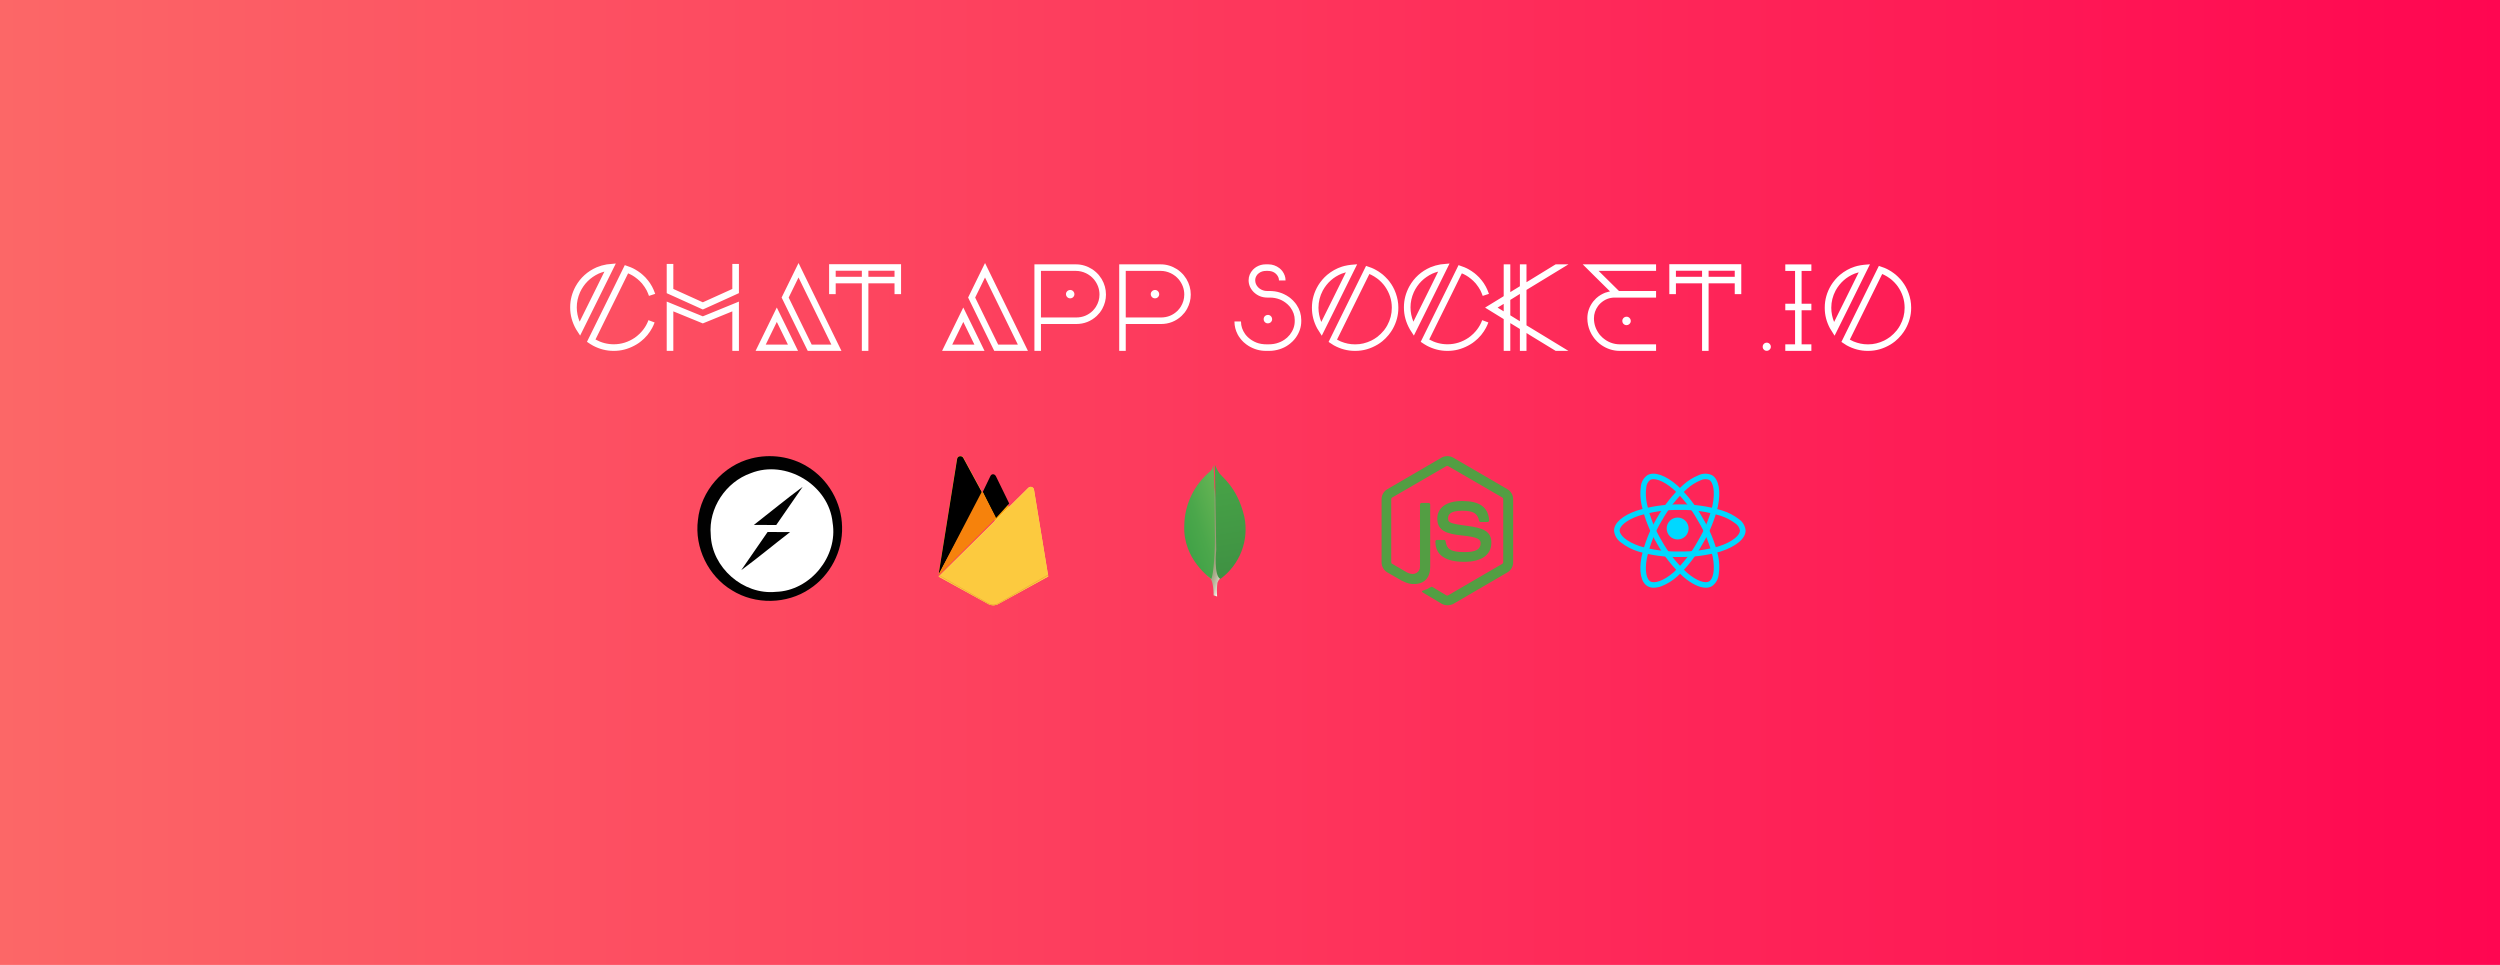 <svg width="570" height="220" viewBox="0 0 570 220" fill="none" xmlns="http://www.w3.org/2000/svg">
<rect width="570" height="220" fill="url(#paint0_linear_1_2)"/>
<path d="M171.321 104.521C175.591 103.425 180.31 104.064 184.075 106.39C188.818 109.229 191.914 114.599 191.993 120.127C192.166 125.71 189.259 131.246 184.587 134.283C179.388 137.784 172.196 137.918 166.886 134.59C161.474 131.357 158.315 124.835 159.126 118.574C159.78 111.957 164.885 106.122 171.321 104.521V104.521Z" fill="#010101"/>
<path d="M171.187 107.882C179.19 104.681 189.006 110.591 189.834 119.163C191.124 126.876 184.715 134.714 176.892 134.941C169.452 135.682 162.262 129.382 162.052 121.919C161.497 115.876 165.482 109.881 171.187 107.882V107.882Z" fill="white"/>
<path d="M171.882 119.683C175.588 116.794 179.213 113.805 183 111C181.014 113.912 178.971 116.786 176.985 119.699C175.281 119.706 173.578 119.706 171.882 119.683V119.683ZM175.015 121.294C176.727 121.294 178.43 121.294 180.134 121.317C176.404 124.191 172.795 127.203 169 130C170.986 127.088 173.029 124.206 175.015 121.294Z" fill="#010101"/>
<g clip-path="url(#clip0_1_2)">
<path d="M214 131L214.207 130.716L223.979 112.54L224 112.348L219.692 104.416C219.331 103.751 218.315 103.919 218.196 104.663L214 131Z" fill="#FFC24A"/>
<path d="M214 131L214.159 130.697L224 112.482L219.627 104.416C219.263 103.75 218.341 103.92 218.221 104.665L214 131Z" fill="#FFA712"/>
<g filter="url(#filter0_i_1_2)">
<path d="M214 131L214.159 130.697L224 112.482L219.627 104.416C219.263 103.75 218.341 103.92 218.221 104.665L214 131Z" fill="black"/>
</g>
<path d="M226.983 119L230 115.664L226.982 109.442C226.696 108.853 225.896 108.852 225.612 109.442L224 112.763V113.045L226.983 119H226.983Z" fill="#F4BD62"/>
<path d="M226.983 119L230 115.668L226.983 109.473C226.697 108.885 226.001 108.823 225.717 109.413L224.05 112.877L224 113.054L226.983 119V119Z" fill="#FFA50E"/>
<g filter="url(#filter1_i_1_2)">
<path d="M226.983 119L230 115.668L226.983 109.473C226.697 108.885 226.001 108.823 225.717 109.413L224.05 112.877L224 113.054L226.983 119V119Z" fill="black"/>
</g>
<path d="M214 131L214.093 130.906L214.431 130.768L226.843 118.353L227 117.924L223.904 112L214 131Z" fill="#F6820C"/>
<path d="M227.618 137.704L239 131.431L235.75 111.646C235.648 111.027 234.88 110.783 234.431 111.226L214 131.459L225.317 137.704C225.668 137.898 226.064 138 226.467 138C226.87 138 227.266 137.898 227.618 137.704" fill="#FDE068"/>
<path d="M239 131.433L235.745 111.654C235.643 111.036 234.998 110.78 234.549 111.223L214 131.476L225.295 137.704C225.648 137.898 226.044 138 226.448 138C226.851 138 227.248 137.898 227.601 137.705L239 131.433L239 131.433Z" fill="#FCCA3F"/>
<path d="M227.618 137.501C227.266 137.702 226.87 137.808 226.467 137.808C226.064 137.808 225.668 137.702 225.316 137.5L214.091 131.107L214 131.206L225.316 137.692C225.668 137.894 226.064 138 226.467 138C226.87 138 227.266 137.894 227.618 137.693L239 131.176L238.972 131L227.618 137.501L227.618 137.501Z" fill="#EEAB37"/>
</g>
<path d="M277.503 136L276.699 135.736C276.699 135.736 276.806 131.699 275.332 131.416C274.368 130.303 275.475 83.895 279 131.258C278.331 131.594 277.819 132.174 277.572 132.875C277.439 133.912 277.416 134.959 277.503 136V136Z" fill="url(#paint1_linear_1_2)"/>
<path d="M278.255 132C280.434 130.387 282.104 128.198 283.069 125.689C284.033 123.179 284.254 120.452 283.705 117.824C282.103 110.873 278.308 108.588 277.899 107.715C277.547 107.172 277.246 106.598 277 106L277.302 125.368C277.302 125.368 276.676 131.287 278.255 132Z" fill="url(#paint2_linear_1_2)"/>
<path d="M276.197 132C276.197 132 269.636 127.588 270.016 119.784C270.051 117.431 270.598 115.113 271.618 112.986C272.638 110.86 274.109 108.974 275.931 107.457C276.144 107.279 276.313 107.055 276.426 106.802C276.538 106.55 276.592 106.276 276.581 106C276.99 106.868 276.923 118.956 276.966 120.37C277.132 125.87 276.656 130.962 276.197 132V132Z" fill="url(#paint3_linear_1_2)"/>
<g clip-path="url(#clip1_1_2)">
<path d="M330 138C329.534 138 329.099 137.875 328.696 137.656L324.565 135.189C323.944 134.845 324.255 134.72 324.441 134.658C325.279 134.377 325.435 134.314 326.304 133.814C326.398 133.752 326.522 133.783 326.615 133.845L329.783 135.751C329.907 135.813 330.062 135.813 330.155 135.751L342.547 128.536C342.671 128.473 342.733 128.348 342.733 128.192V113.792C342.733 113.636 342.671 113.511 342.547 113.449L330.155 106.264C330.031 106.202 329.876 106.202 329.783 106.264L317.391 113.449C317.267 113.511 317.205 113.667 317.205 113.792V128.192C317.205 128.317 317.267 128.473 317.391 128.536L320.776 130.503C322.609 131.44 323.758 130.347 323.758 129.254V115.042C323.758 114.854 323.913 114.667 324.13 114.667H325.714C325.901 114.667 326.087 114.823 326.087 115.042V129.254C326.087 131.721 324.752 133.158 322.422 133.158C321.708 133.158 321.149 133.158 319.565 132.377L316.304 130.503C315.497 130.035 315 129.16 315 128.223V113.824C315 112.887 315.497 112.012 316.304 111.543L328.696 104.328C329.472 103.891 330.528 103.891 331.304 104.328L343.696 111.543C344.503 112.012 345 112.886 345 113.824V128.223C345 129.16 344.503 130.035 343.696 130.503L331.304 137.719C330.901 137.906 330.435 138 330 138V138ZM333.82 128.098C328.385 128.098 327.267 125.599 327.267 123.475C327.267 123.288 327.422 123.101 327.64 123.101H329.255C329.441 123.101 329.596 123.225 329.596 123.413C329.845 125.068 330.559 125.88 333.851 125.88C336.46 125.88 337.578 125.287 337.578 123.881C337.578 123.069 337.267 122.476 333.199 122.07C329.814 121.726 327.702 120.976 327.702 118.259C327.702 115.729 329.814 114.23 333.354 114.23C337.329 114.23 339.286 115.604 339.534 118.603C339.534 118.696 339.503 118.79 339.441 118.884C339.379 118.946 339.286 119.009 339.193 119.009H337.578C337.422 119.009 337.267 118.884 337.236 118.727C336.863 117.01 335.901 116.447 333.354 116.447C330.497 116.447 330.155 117.447 330.155 118.196C330.155 119.102 330.559 119.383 334.41 119.883C338.23 120.383 340.031 121.101 340.031 123.788C340 126.536 337.764 128.098 333.82 128.098V128.098Z" fill="#539E43"/>
</g>
<path d="M382.5 123C383.881 123 385 121.881 385 120.5C385 119.119 383.881 118 382.5 118C381.119 118 380 119.119 380 120.5C380 121.881 381.119 123 382.5 123Z" fill="#00D8FF"/>
<path d="M383 126.991C379.781 127.068 376.569 126.642 373.486 125.731C372.061 125.288 370.733 124.591 369.568 123.674C369.123 123.361 368.752 122.957 368.482 122.491C368.211 122.024 368.047 121.505 368 120.971C368 119.234 369.946 117.533 373.205 116.419C376.371 115.433 379.678 114.955 383 115.003C386.277 114.959 389.541 115.428 392.666 116.394C394.038 116.823 395.322 117.486 396.457 118.354C396.894 118.653 397.259 119.042 397.526 119.494C397.792 119.946 397.954 120.45 398 120.971C398 122.775 395.825 124.604 392.321 125.74C389.298 126.622 386.154 127.044 383 126.991V126.991ZM383 116.26C379.822 116.218 376.658 116.673 373.626 117.606C370.626 118.632 369.281 120.036 369.281 120.967C369.281 121.942 370.727 123.475 373.9 124.539C376.85 125.406 379.921 125.81 383 125.735C386.018 125.788 389.026 125.388 391.92 124.548C395.214 123.478 396.714 121.943 396.714 120.971C396.66 120.637 396.536 120.318 396.35 120.033C396.164 119.749 395.919 119.505 395.632 119.318C394.616 118.549 393.47 117.96 392.245 117.581C389.255 116.661 386.134 116.215 383 116.26V116.26Z" fill="#00D8FF"/>
<path d="M377.056 133.999C376.566 134.01 376.083 133.892 375.654 133.657C374.152 132.794 373.632 130.307 374.263 127.003C374.958 123.84 376.162 120.811 377.829 118.031C379.392 115.242 381.394 112.721 383.757 110.562C384.799 109.616 386.001 108.862 387.307 108.335C387.779 108.114 388.294 108 388.816 108C389.338 108 389.853 108.114 390.325 108.335C391.887 109.23 392.404 111.974 391.675 115.496C390.958 118.487 389.786 121.351 388.197 123.988C386.689 126.743 384.75 129.243 382.454 131.393C381.374 132.375 380.122 133.15 378.759 133.679C378.213 133.88 377.637 133.989 377.056 133.999V133.999ZM378.915 118.651C377.325 121.313 376.171 124.21 375.496 127.233C374.916 130.276 375.473 132.106 376.283 132.572C377.122 133.055 379.158 132.597 381.632 130.446C383.824 128.386 385.674 125.993 387.114 123.357C388.635 120.836 389.761 118.098 390.45 115.238C391.136 111.923 390.543 109.893 389.702 109.411C389.387 109.291 389.05 109.237 388.713 109.253C388.376 109.269 388.045 109.354 387.743 109.504C386.581 109.981 385.512 110.659 384.586 111.507C382.328 113.575 380.416 115.989 378.922 118.657L378.915 118.651Z" fill="#00D8FF"/>
<path d="M388.923 133.999C387.505 133.999 385.703 133.142 383.827 131.532C381.426 129.351 379.394 126.798 377.81 123.969C376.167 121.226 374.975 118.237 374.278 115.117C373.975 113.745 373.919 112.329 374.112 110.937C374.157 110.421 374.314 109.92 374.574 109.471C374.833 109.022 375.188 108.636 375.614 108.338C377.17 107.439 379.812 108.363 382.508 110.752C384.749 112.865 386.652 115.309 388.151 117.998C389.793 120.678 390.998 123.601 391.721 126.658C392.036 128.081 392.085 129.55 391.864 130.991C391.812 131.522 391.645 132.036 391.375 132.497C391.105 132.957 390.738 133.355 390.3 133.661C389.88 133.893 389.404 134.01 388.923 133.999V133.999ZM378.894 123.34C380.413 126.043 382.354 128.487 384.644 130.581C386.998 132.603 388.866 133.038 389.669 132.567C390.506 132.081 391.124 130.097 390.488 126.888C389.79 123.969 388.634 121.179 387.063 118.621C385.633 116.047 383.816 113.707 381.676 111.682C379.139 109.434 377.08 108.931 376.242 109.416C375.98 109.628 375.766 109.892 375.612 110.191C375.458 110.489 375.367 110.817 375.347 111.153C375.18 112.394 375.234 113.655 375.507 114.878C376.177 117.862 377.321 120.719 378.895 123.342L378.894 123.34Z" fill="#00D8FF"/>
<path d="M140.391 60.08C140.391 60.08 140.395 60.08 140.404 60.08C138.527 63.872 137.501 65.945 137.328 66.301C135.514 69.965 134.557 71.897 134.457 72.098L132.27 76.514C132.206 76.432 131.9 75.958 131.354 75.092C130.451 73.506 130 71.856 130 70.143V70.019C130 68.379 130.415 66.797 131.244 65.275C132.347 63.307 133.947 61.862 136.043 60.941C136.38 60.805 136.758 60.672 137.178 60.545C137.488 60.454 137.875 60.367 138.34 60.285C138.659 60.23 139.342 60.162 140.391 60.08ZM142.455 60.449C143.458 60.768 144.251 61.101 144.834 61.447C145.217 61.657 145.641 61.94 146.105 62.295C146.342 62.477 146.689 62.792 147.145 63.238C147.618 63.767 147.969 64.204 148.197 64.551C148.562 65.116 148.831 65.608 149.004 66.027C149.141 66.328 149.268 66.652 149.387 66.998C148.585 67.262 148.111 67.417 147.965 67.463C147.81 67.025 147.632 66.602 147.432 66.191C147.176 65.708 146.826 65.189 146.379 64.633C145.978 64.186 145.632 63.849 145.34 63.621C144.893 63.257 144.515 62.988 144.205 62.815C143.822 62.596 143.49 62.432 143.207 62.322C143.143 62.45 142.378 64.008 140.91 66.998C138.96 70.936 137.957 72.959 137.902 73.068L135.77 77.402C137.082 78.132 138.472 78.496 139.939 78.496C141.653 78.496 143.248 77.999 144.725 77.006C145.025 76.805 145.399 76.495 145.846 76.076C146.247 75.666 146.534 75.338 146.707 75.092C146.926 74.8 147.131 74.486 147.322 74.148C147.523 73.784 147.696 73.406 147.842 73.014C147.842 73.005 147.846 73 147.855 73C147.965 73.037 148.43 73.21 149.25 73.519C149.095 73.948 148.913 74.358 148.703 74.75C148.439 75.26 148.074 75.807 147.609 76.391C147.409 76.618 147.158 76.887 146.857 77.197C146.347 77.662 145.951 77.99 145.668 78.182C145.294 78.437 144.939 78.651 144.602 78.824C143.116 79.608 141.58 80 139.994 80H139.871C138.285 80 136.749 79.613 135.264 78.838C134.917 78.656 134.439 78.355 133.828 77.936C134.639 76.295 135.71 74.126 137.041 71.428C138.992 67.472 139.994 65.444 140.049 65.344C141.553 62.29 142.355 60.659 142.455 60.449ZM131.504 70.074C131.504 71.186 131.723 72.275 132.16 73.342C132.27 73.141 132.625 72.421 133.227 71.182C133.345 70.963 134.307 69.026 136.111 65.371C137.187 63.193 137.752 62.044 137.807 61.926C137.314 62.062 136.882 62.213 136.508 62.377C134.566 63.288 133.149 64.701 132.256 66.615C131.755 67.736 131.504 68.889 131.504 70.074ZM152.025 60.176H153.502C153.511 60.176 153.516 60.18 153.516 60.19V65.877C153.516 65.877 155.288 66.679 158.834 68.283L160.242 68.926C164.326 67.076 166.422 66.128 166.531 66.082L166.969 65.877V60.19C166.969 60.18 166.973 60.176 166.982 60.176H168.459C168.468 60.176 168.473 60.18 168.473 60.19V66.834C168.436 66.861 167.689 67.203 166.23 67.859L160.639 70.389C160.402 70.498 160.27 70.557 160.242 70.566C156.241 68.753 154.208 67.832 154.145 67.805L152.012 66.848V60.19C152.012 60.18 152.016 60.176 152.025 60.176ZM152.025 68.762C156.036 70.402 158.059 71.232 158.096 71.25C158.141 71.268 158.857 71.56 160.242 72.125C164.38 70.43 166.536 69.55 166.709 69.486C166.718 69.477 167.306 69.236 168.473 68.762V68.775V79.986C168.473 79.995 168.468 80 168.459 80H166.982C166.973 80 166.969 79.995 166.969 79.986V70.99C162.94 72.631 160.921 73.456 160.912 73.465C160.839 73.492 160.616 73.583 160.242 73.738C156.496 72.216 154.536 71.414 154.363 71.332C154.354 71.332 154.072 71.218 153.516 70.99V79.986C153.516 79.995 153.511 80 153.502 80H152.025C152.016 80 152.012 79.995 152.012 79.986V68.775C152.012 68.766 152.016 68.762 152.025 68.762ZM182.062 59.984H182.076C182.076 60.003 182.892 61.675 184.523 65.002C186.319 68.675 187.235 70.548 187.271 70.621C187.326 70.721 188.21 72.535 189.924 76.062L191.852 80H184.168C184.159 80 184.077 79.836 183.922 79.508C183.867 79.408 182.947 77.53 181.16 73.875C179.428 70.329 178.48 68.388 178.316 68.051C178.307 68.033 178.271 67.964 178.207 67.846C180.085 64.018 181.064 62.017 181.146 61.844C181.146 61.844 181.365 61.397 181.803 60.504C181.976 60.167 182.062 59.993 182.062 59.984ZM182.062 63.266C182.008 63.375 181.26 64.902 179.82 67.846C181.853 72.002 182.887 74.121 182.924 74.203L185.043 78.523C185.052 78.551 185.061 78.564 185.07 78.564H189.541V78.551C187.536 74.449 186.492 72.312 186.41 72.139C184.605 68.456 183.658 66.524 183.566 66.342L182.062 63.266ZM177.113 70.115L179.369 74.709C179.46 74.891 180.322 76.655 181.953 80H181.939H172.287H172.273C174.069 76.318 174.999 74.417 175.062 74.299L177.031 70.266C177.077 70.165 177.104 70.115 177.113 70.115ZM177.113 73.397L174.652 78.441C174.643 78.451 174.62 78.492 174.584 78.564H179.643C177.965 75.137 177.122 73.415 177.113 73.397ZM189.049 60.23H205.428C205.437 60.23 205.441 60.235 205.441 60.244V67.053C205.441 67.062 205.437 67.066 205.428 67.066H203.965C203.956 67.066 203.951 67.062 203.951 67.053V64.606H197.99V79.986C197.99 79.995 197.986 80 197.977 80H196.5C196.5 80 196.5 79.995 196.5 79.986V64.606H190.539V67.053C190.539 67.062 190.535 67.066 190.525 67.066H189.049C189.04 67.066 189.035 67.062 189.035 67.053V60.244C189.035 60.235 189.04 60.23 189.049 60.23ZM190.539 61.721V63.115H196.5V61.721H190.539ZM197.99 61.721V63.115H203.951V61.721H197.99ZM224.582 59.984H224.596C224.596 60.003 225.411 61.675 227.043 65.002C228.839 68.675 229.755 70.548 229.791 70.621C229.846 70.721 230.73 72.535 232.443 76.062L234.371 80H226.688C226.678 80 226.596 79.836 226.441 79.508C226.387 79.408 225.466 77.53 223.68 73.875C221.948 70.329 221 68.388 220.836 68.051C220.827 68.033 220.79 67.964 220.727 67.846C222.604 64.018 223.584 62.017 223.666 61.844C223.666 61.844 223.885 61.397 224.322 60.504C224.495 60.167 224.582 59.993 224.582 59.984ZM224.582 63.266C224.527 63.375 223.78 64.902 222.34 67.846C224.372 72.002 225.407 74.121 225.443 74.203L227.562 78.523C227.572 78.551 227.581 78.564 227.59 78.564H232.061V78.551C230.055 74.449 229.012 72.312 228.93 72.139C227.125 68.456 226.177 66.524 226.086 66.342L224.582 63.266ZM219.633 70.115L221.889 74.709C221.98 74.891 222.841 76.655 224.473 80H224.459H214.807H214.793C216.589 76.318 217.518 74.417 217.582 74.299L219.551 70.266C219.596 70.165 219.624 70.115 219.633 70.115ZM219.633 73.397L217.172 78.441C217.163 78.451 217.14 78.492 217.104 78.564H222.162C220.485 75.137 219.642 73.415 219.633 73.397ZM235.861 60.272H245.322C246.617 60.272 247.852 60.641 249.027 61.379C249.292 61.552 249.588 61.785 249.916 62.076C250.29 62.432 250.518 62.673 250.6 62.801C250.809 63.056 251.001 63.325 251.174 63.607C251.83 64.728 252.158 65.9 252.158 67.121V67.203C252.158 68.297 251.885 69.354 251.338 70.375C251.192 70.648 251.001 70.945 250.764 71.264C250.627 71.446 250.39 71.706 250.053 72.043C248.731 73.264 247.168 73.875 245.363 73.875H237.338V79.986C237.338 79.995 237.333 80 237.324 80H235.861C235.852 80 235.848 79.995 235.848 79.986V60.285C235.848 60.276 235.852 60.272 235.861 60.272ZM237.338 61.762V72.385H245.363C246.84 72.385 248.107 71.87 249.164 70.84C249.474 70.503 249.706 70.211 249.861 69.965C250.408 69.09 250.682 68.156 250.682 67.162C250.682 65.895 250.262 64.742 249.424 63.703C249.15 63.393 248.895 63.143 248.658 62.951C248.257 62.65 247.906 62.432 247.605 62.295C246.858 61.94 246.088 61.762 245.295 61.762H237.338ZM244.01 66.109C244.32 66.109 244.579 66.246 244.789 66.519C244.908 66.693 244.967 66.87 244.967 67.053V67.08C244.967 67.417 244.807 67.691 244.488 67.9C244.333 67.982 244.178 68.023 244.023 68.023H243.996C243.659 68.023 243.385 67.868 243.176 67.559C243.085 67.394 243.039 67.235 243.039 67.08V67.053C243.039 66.752 243.176 66.497 243.449 66.287C243.622 66.169 243.809 66.109 244.01 66.109ZM255.193 60.272H264.654C265.949 60.272 267.184 60.641 268.359 61.379C268.624 61.552 268.92 61.785 269.248 62.076C269.622 62.432 269.85 62.673 269.932 62.801C270.141 63.056 270.333 63.325 270.506 63.607C271.162 64.728 271.49 65.9 271.49 67.121V67.203C271.49 68.297 271.217 69.354 270.67 70.375C270.524 70.648 270.333 70.945 270.096 71.264C269.959 71.446 269.722 71.706 269.385 72.043C268.063 73.264 266.5 73.875 264.695 73.875H256.67V79.986C256.67 79.995 256.665 80 256.656 80H255.193C255.184 80 255.18 79.995 255.18 79.986V60.285C255.18 60.276 255.184 60.272 255.193 60.272ZM256.67 61.762V72.385H264.695C266.172 72.385 267.439 71.87 268.496 70.84C268.806 70.503 269.038 70.211 269.193 69.965C269.74 69.09 270.014 68.156 270.014 67.162C270.014 65.895 269.594 64.742 268.756 63.703C268.482 63.393 268.227 63.143 267.99 62.951C267.589 62.65 267.238 62.432 266.938 62.295C266.19 61.94 265.42 61.762 264.627 61.762H256.67ZM263.342 66.109C263.652 66.109 263.911 66.246 264.121 66.519C264.24 66.693 264.299 66.87 264.299 67.053V67.08C264.299 67.417 264.139 67.691 263.82 67.9C263.665 67.982 263.51 68.023 263.355 68.023H263.328C262.991 68.023 262.717 67.868 262.508 67.559C262.417 67.394 262.371 67.235 262.371 67.08V67.053C262.371 66.752 262.508 66.497 262.781 66.287C262.954 66.169 263.141 66.109 263.342 66.109ZM288.525 60.272H289.209C290.12 60.272 290.964 60.568 291.738 61.16C292.021 61.406 292.235 61.625 292.381 61.816C292.864 62.482 293.105 63.184 293.105 63.922V63.935C293.105 63.945 293.101 63.949 293.092 63.949H291.615C291.606 63.949 291.602 63.945 291.602 63.935V63.908C291.602 63.453 291.428 63.02 291.082 62.609C290.845 62.363 290.672 62.213 290.562 62.158C290.152 61.894 289.646 61.762 289.045 61.762H288.689C288.006 61.762 287.441 61.944 286.994 62.309C286.821 62.445 286.689 62.578 286.598 62.705C286.324 63.079 286.188 63.475 286.188 63.895C286.188 64.496 286.411 65.034 286.857 65.508C287.122 65.763 287.368 65.941 287.596 66.041C288.015 66.242 288.434 66.342 288.854 66.342H289.305C290.28 66.342 291.114 66.46 291.807 66.697C292.135 66.797 292.449 66.921 292.75 67.066C293.124 67.24 293.516 67.467 293.926 67.75C294.154 67.914 294.45 68.169 294.814 68.516C295.215 68.944 295.489 69.281 295.635 69.527C295.954 69.992 296.214 70.53 296.414 71.141C296.596 71.76 296.688 72.362 296.688 72.945V73.232C296.688 74.572 296.264 75.835 295.416 77.019C295.261 77.238 295.029 77.507 294.719 77.826C294.263 78.255 293.921 78.537 293.693 78.674C293.174 79.047 292.549 79.357 291.82 79.603C291 79.868 290.193 80 289.4 80H288.635C287.24 80 285.923 79.626 284.684 78.879C284.346 78.678 283.964 78.387 283.535 78.004C283.171 77.639 282.943 77.389 282.852 77.252C282.551 76.869 282.332 76.541 282.195 76.268C281.703 75.32 281.457 74.349 281.457 73.356V73.314C281.457 73.305 281.462 73.301 281.471 73.301H282.934C282.943 73.301 282.947 73.305 282.947 73.314V73.356C282.947 74.34 283.266 75.283 283.904 76.186C284.041 76.377 284.246 76.609 284.52 76.883C284.921 77.238 285.23 77.475 285.449 77.594C285.75 77.785 286.092 77.958 286.475 78.113C287.149 78.378 287.942 78.51 288.854 78.51H289.168C290.089 78.51 290.882 78.378 291.547 78.113C291.857 78.004 292.139 77.876 292.395 77.731C292.677 77.585 293.033 77.334 293.461 76.978C293.734 76.714 293.939 76.495 294.076 76.322C294.824 75.356 295.197 74.331 295.197 73.246V72.945C295.197 71.934 294.86 70.972 294.186 70.061C294.085 69.915 293.876 69.687 293.557 69.377C293.01 68.885 292.422 68.516 291.793 68.269C291.073 67.987 290.307 67.846 289.496 67.846H288.936C287.742 67.846 286.712 67.431 285.846 66.602C285.071 65.809 284.684 64.906 284.684 63.895C284.684 63.001 285.016 62.195 285.682 61.475C285.973 61.192 286.229 60.987 286.447 60.859C287.113 60.467 287.805 60.272 288.525 60.272ZM289.086 71.797C289.396 71.797 289.656 71.934 289.865 72.207C289.984 72.38 290.043 72.558 290.043 72.74V72.809C290.043 73.064 289.929 73.296 289.701 73.506C289.51 73.652 289.314 73.725 289.113 73.725H289.045C288.753 73.725 288.503 73.597 288.293 73.342C288.174 73.159 288.115 72.982 288.115 72.809V72.74C288.115 72.467 288.229 72.225 288.457 72.016C288.648 71.87 288.858 71.797 289.086 71.797ZM309.43 60.258C309.43 60.267 308.696 61.748 307.229 64.701C307.156 64.856 306.303 66.583 304.672 69.883C302.986 73.292 302.056 75.165 301.883 75.502C301.682 75.939 301.509 76.286 301.363 76.541C300.816 75.693 300.465 75.133 300.311 74.859C299.518 73.374 299.121 71.829 299.121 70.225V70.129C299.121 68.333 299.604 66.633 300.57 65.029C300.798 64.647 301.113 64.218 301.514 63.744C301.814 63.389 302.174 63.029 302.594 62.664C303.633 61.807 304.749 61.188 305.943 60.805C306.29 60.686 306.745 60.577 307.311 60.477C307.593 60.413 308.299 60.34 309.43 60.258ZM311.467 60.627C312.415 60.919 313.167 61.228 313.723 61.557C314.06 61.73 314.429 61.967 314.83 62.268C315.104 62.45 315.432 62.728 315.814 63.102C316.298 63.585 316.612 63.931 316.758 64.141C317.132 64.642 317.405 65.057 317.578 65.385C317.815 65.795 318.038 66.292 318.248 66.875C318.631 67.951 318.822 69.026 318.822 70.102V70.225C318.822 71.883 318.394 73.478 317.537 75.01C317.309 75.42 316.999 75.871 316.607 76.363C316.143 76.928 315.655 77.416 315.145 77.826C314.762 78.127 314.424 78.364 314.133 78.537C312.51 79.512 310.811 80 309.033 80H308.896C307.238 80 305.638 79.576 304.098 78.728C303.824 78.564 303.432 78.309 302.922 77.963V77.949C303.214 77.357 304.23 75.292 305.971 71.756C307.994 67.663 309.01 65.603 309.02 65.576C309.156 65.312 309.949 63.703 311.398 60.75C311.435 60.668 311.458 60.627 311.467 60.627ZM300.611 70.156V70.184C300.611 71.277 300.826 72.353 301.254 73.41C301.309 73.319 302.257 71.414 304.098 67.695C305.757 64.332 306.677 62.468 306.859 62.103V62.09C306.54 62.172 306.226 62.272 305.916 62.391C304.029 63.165 302.589 64.451 301.596 66.246C300.939 67.495 300.611 68.798 300.611 70.156ZM312.219 62.473C310.688 65.572 309.457 68.064 308.527 69.951C306.422 74.226 305.296 76.509 305.15 76.801L304.836 77.43C305.046 77.548 305.328 77.689 305.684 77.853C306.759 78.291 307.821 78.51 308.869 78.51H309.088C310.264 78.51 311.449 78.227 312.643 77.662C313.071 77.453 313.531 77.17 314.023 76.814C314.27 76.623 314.529 76.395 314.803 76.131C315.158 75.775 315.409 75.502 315.555 75.311C315.901 74.846 316.152 74.463 316.307 74.162C316.99 72.913 317.332 71.587 317.332 70.184V70.143C317.332 68.402 316.808 66.784 315.76 65.289C315.577 65.025 315.309 64.706 314.953 64.332C314.561 63.94 314.242 63.662 313.996 63.498C313.54 63.161 313.107 62.892 312.697 62.691C312.469 62.582 312.31 62.509 312.219 62.473ZM330.484 60.08C330.484 60.08 330.489 60.08 330.498 60.08C328.62 63.872 327.595 65.945 327.422 66.301C325.608 69.965 324.651 71.897 324.551 72.098L322.363 76.514C322.299 76.432 321.994 75.958 321.447 75.092C320.545 73.506 320.094 71.856 320.094 70.143V70.019C320.094 68.379 320.508 66.797 321.338 65.275C322.441 63.307 324.04 61.862 326.137 60.941C326.474 60.805 326.852 60.672 327.271 60.545C327.581 60.454 327.969 60.367 328.434 60.285C328.753 60.23 329.436 60.162 330.484 60.08ZM332.549 60.449C333.551 60.768 334.344 61.101 334.928 61.447C335.311 61.657 335.734 61.94 336.199 62.295C336.436 62.477 336.783 62.792 337.238 63.238C337.712 63.767 338.063 64.204 338.291 64.551C338.656 65.116 338.924 65.608 339.098 66.027C339.234 66.328 339.362 66.652 339.48 66.998C338.678 67.262 338.204 67.417 338.059 67.463C337.904 67.025 337.726 66.602 337.525 66.191C337.27 65.708 336.919 65.189 336.473 64.633C336.072 64.186 335.725 63.849 335.434 63.621C334.987 63.257 334.609 62.988 334.299 62.815C333.916 62.596 333.583 62.432 333.301 62.322C333.237 62.45 332.471 64.008 331.004 66.998C329.053 70.936 328.051 72.959 327.996 73.068L325.863 77.402C327.176 78.132 328.566 78.496 330.033 78.496C331.747 78.496 333.342 77.999 334.818 77.006C335.119 76.805 335.493 76.495 335.939 76.076C336.34 75.666 336.628 75.338 336.801 75.092C337.02 74.8 337.225 74.486 337.416 74.148C337.617 73.784 337.79 73.406 337.936 73.014C337.936 73.005 337.94 73 337.949 73C338.059 73.037 338.523 73.21 339.344 73.519C339.189 73.948 339.007 74.358 338.797 74.75C338.533 75.26 338.168 75.807 337.703 76.391C337.503 76.618 337.252 76.887 336.951 77.197C336.441 77.662 336.044 77.99 335.762 78.182C335.388 78.437 335.033 78.651 334.695 78.824C333.21 79.608 331.674 80 330.088 80H329.965C328.379 80 326.843 79.613 325.357 78.838C325.011 78.656 324.533 78.355 323.922 77.936C324.733 76.295 325.804 74.126 327.135 71.428C329.085 67.472 330.088 65.444 330.143 65.344C331.646 62.29 332.449 60.659 332.549 60.449ZM321.598 70.074C321.598 71.186 321.816 72.275 322.254 73.342C322.363 73.141 322.719 72.421 323.32 71.182C323.439 70.963 324.4 69.026 326.205 65.371C327.281 63.193 327.846 62.044 327.9 61.926C327.408 62.062 326.975 62.213 326.602 62.377C324.66 63.288 323.243 64.701 322.35 66.615C321.848 67.736 321.598 68.889 321.598 70.074ZM342.857 60.272H344.334C344.343 60.272 344.348 60.276 344.348 60.285V66.602C344.357 66.602 345.086 66.155 346.535 65.262V60.285C346.535 60.276 346.54 60.272 346.549 60.272H348.025C348.035 60.272 348.039 60.276 348.039 60.285V64.346C351.931 61.958 354.018 60.677 354.301 60.504C354.547 60.349 354.679 60.272 354.697 60.272H357.582V60.285C357.536 60.312 355.846 61.342 352.51 63.375C349.584 65.162 348.094 66.068 348.039 66.096V74.176L352.893 77.129C355.344 78.624 356.908 79.576 357.582 79.986V80H354.697C354.643 79.982 354.401 79.836 353.973 79.562C353.863 79.499 352.355 78.578 349.447 76.801L348.039 75.926V79.986C348.039 79.995 348.035 80 348.025 80H346.549C346.54 80 346.535 79.995 346.535 79.986V75.01C346.49 74.973 346.134 74.755 345.469 74.353C344.758 73.916 344.384 73.688 344.348 73.67V79.986C344.348 79.995 344.343 80 344.334 80H342.857C342.848 80 342.844 79.995 342.844 79.986V72.754C342.753 72.681 341.363 71.824 338.674 70.184C338.628 70.156 338.605 70.138 338.605 70.129C338.751 70.038 340.105 69.208 342.666 67.641C342.785 67.568 342.844 67.527 342.844 67.518V60.285C342.853 60.276 342.857 60.272 342.857 60.272ZM344.348 68.379V71.893C344.493 71.993 345.223 72.444 346.535 73.246V67.025H346.521C345.163 67.864 344.439 68.315 344.348 68.379ZM341.463 70.129V70.143C341.518 70.17 341.978 70.453 342.844 70.99V69.281C341.978 69.819 341.518 70.102 341.463 70.129ZM360.863 60.272H377.57C377.579 60.272 377.584 60.276 377.584 60.285V61.748C377.584 61.757 377.579 61.762 377.57 61.762H364.486C367.13 64.378 368.647 65.877 369.039 66.26C369.039 66.26 369.066 66.287 369.121 66.342H377.57C377.579 66.351 377.584 66.356 377.584 66.356V67.832C377.584 67.841 377.579 67.846 377.57 67.846H368.15C366.965 67.846 365.904 68.26 364.965 69.09C364.655 69.391 364.45 69.618 364.35 69.773C363.73 70.63 363.42 71.564 363.42 72.576V72.59C363.42 73.966 363.871 75.224 364.773 76.363C364.91 76.527 365.102 76.723 365.348 76.951C366.514 77.99 367.863 78.51 369.395 78.51H377.57C377.579 78.51 377.584 78.514 377.584 78.523V79.986C377.584 79.995 377.579 80 377.57 80H369.312C367.818 80 366.419 79.558 365.115 78.674C364.869 78.519 364.541 78.245 364.131 77.853C363.702 77.407 363.42 77.07 363.283 76.842C362.992 76.45 362.736 75.999 362.518 75.488C362.117 74.54 361.916 73.57 361.916 72.576C361.916 71.172 362.363 69.892 363.256 68.734C363.374 68.579 363.593 68.342 363.912 68.023C364.277 67.695 364.623 67.436 364.951 67.244C365.298 67.044 365.639 66.875 365.977 66.738C366.223 66.647 366.533 66.561 366.906 66.478C366.997 66.46 367.061 66.451 367.098 66.451C366.861 66.214 365.721 65.088 363.68 63.074L360.863 60.272ZM370.857 72.207C371.167 72.207 371.432 72.348 371.65 72.631C371.76 72.804 371.814 72.973 371.814 73.137V73.219C371.814 73.465 371.701 73.693 371.473 73.902C371.29 74.057 371.094 74.135 370.885 74.135H370.803C370.557 74.135 370.324 74.021 370.105 73.793C369.96 73.611 369.887 73.415 369.887 73.205V73.15C369.887 72.859 370.019 72.603 370.283 72.385C370.465 72.266 370.657 72.207 370.857 72.207ZM380.619 60.23H396.998C397.007 60.23 397.012 60.235 397.012 60.244V67.053C397.012 67.062 397.007 67.066 396.998 67.066H395.535C395.526 67.066 395.521 67.062 395.521 67.053V64.606H389.561V79.986C389.561 79.995 389.556 80 389.547 80H388.07C388.07 80 388.07 79.995 388.07 79.986V64.606H382.109V67.053C382.109 67.062 382.105 67.066 382.096 67.066H380.619C380.61 67.066 380.605 67.062 380.605 67.053V60.244C380.605 60.235 380.61 60.23 380.619 60.23ZM382.109 61.721V63.115H388.07V61.721H382.109ZM389.561 61.721V63.115H395.521V61.721H389.561ZM402.822 78.127C403.123 78.127 403.374 78.255 403.574 78.51C403.693 78.674 403.752 78.852 403.752 79.043V79.057C403.752 79.403 403.592 79.672 403.273 79.863C403.137 79.945 402.995 79.986 402.85 79.986H402.795C402.476 79.986 402.212 79.831 402.002 79.522C401.929 79.367 401.893 79.212 401.893 79.057V79.043C401.893 78.724 402.043 78.46 402.344 78.25C402.499 78.168 402.658 78.127 402.822 78.127ZM407.061 60.285H412.98C412.99 60.285 412.994 60.29 412.994 60.299V61.762C412.994 61.771 412.99 61.775 412.98 61.775H410.766V69.254H412.98C412.99 69.254 412.994 69.258 412.994 69.268V70.744C412.994 70.744 412.99 70.744 412.98 70.744H410.766V78.51H412.98C412.99 78.51 412.994 78.514 412.994 78.523V79.986C412.994 79.995 412.99 80 412.98 80H407.061C407.051 80 407.047 79.995 407.047 79.986V78.523C407.047 78.514 407.051 78.51 407.061 78.51H409.275V70.744H407.061C407.051 70.744 407.047 70.744 407.047 70.744V69.268C407.047 69.258 407.051 69.254 407.061 69.254H409.275V61.775H407.061C407.051 61.775 407.047 61.771 407.047 61.762V60.299C407.047 60.29 407.051 60.285 407.061 60.285ZM426.352 60.258C426.352 60.267 425.618 61.748 424.15 64.701C424.077 64.856 423.225 66.583 421.594 69.883C419.908 73.292 418.978 75.165 418.805 75.502C418.604 75.939 418.431 76.286 418.285 76.541C417.738 75.693 417.387 75.133 417.232 74.859C416.439 73.374 416.043 71.829 416.043 70.225V70.129C416.043 68.333 416.526 66.633 417.492 65.029C417.72 64.647 418.035 64.218 418.436 63.744C418.736 63.389 419.096 63.029 419.516 62.664C420.555 61.807 421.671 61.188 422.865 60.805C423.212 60.686 423.667 60.577 424.232 60.477C424.515 60.413 425.221 60.34 426.352 60.258ZM428.389 60.627C429.337 60.919 430.089 61.228 430.645 61.557C430.982 61.73 431.351 61.967 431.752 62.268C432.025 62.45 432.354 62.728 432.736 63.102C433.219 63.585 433.534 63.931 433.68 64.141C434.053 64.642 434.327 65.057 434.5 65.385C434.737 65.795 434.96 66.292 435.17 66.875C435.553 67.951 435.744 69.026 435.744 70.102V70.225C435.744 71.883 435.316 73.478 434.459 75.01C434.231 75.42 433.921 75.871 433.529 76.363C433.064 76.928 432.577 77.416 432.066 77.826C431.684 78.127 431.346 78.364 431.055 78.537C429.432 79.512 427.732 80 425.955 80H425.818C424.16 80 422.56 79.576 421.02 78.728C420.746 78.564 420.354 78.309 419.844 77.963V77.949C420.135 77.357 421.152 75.292 422.893 71.756C424.916 67.663 425.932 65.603 425.941 65.576C426.078 65.312 426.871 63.703 428.32 60.75C428.357 60.668 428.38 60.627 428.389 60.627ZM417.533 70.156V70.184C417.533 71.277 417.747 72.353 418.176 73.41C418.23 73.319 419.178 71.414 421.02 67.695C422.678 64.332 423.599 62.468 423.781 62.103V62.09C423.462 62.172 423.148 62.272 422.838 62.391C420.951 63.165 419.511 64.451 418.518 66.246C417.861 67.495 417.533 68.798 417.533 70.156ZM429.141 62.473C427.609 65.572 426.379 68.064 425.449 69.951C423.344 74.226 422.218 76.509 422.072 76.801L421.758 77.43C421.967 77.548 422.25 77.689 422.605 77.853C423.681 78.291 424.743 78.51 425.791 78.51H426.01C427.186 78.51 428.37 78.227 429.564 77.662C429.993 77.453 430.453 77.17 430.945 76.814C431.191 76.623 431.451 76.395 431.725 76.131C432.08 75.775 432.331 75.502 432.477 75.311C432.823 74.846 433.074 74.463 433.229 74.162C433.912 72.913 434.254 71.587 434.254 70.184V70.143C434.254 68.402 433.73 66.784 432.682 65.289C432.499 65.025 432.23 64.706 431.875 64.332C431.483 63.94 431.164 63.662 430.918 63.498C430.462 63.161 430.029 62.892 429.619 62.691C429.391 62.582 429.232 62.509 429.141 62.473Z" fill="white"/>
<defs>
<filter id="filter0_i_1_2" x="214" y="104" width="10" height="27" filterUnits="userSpaceOnUse" color-interpolation-filters="sRGB">
<feFlood flood-opacity="0" result="BackgroundImageFix"/>
<feBlend mode="normal" in="SourceGraphic" in2="BackgroundImageFix" result="shape"/>
<feColorMatrix in="SourceAlpha" type="matrix" values="0 0 0 0 0 0 0 0 0 0 0 0 0 0 0 0 0 0 127 0" result="hardAlpha"/>
<feOffset/>
<feGaussianBlur stdDeviation="1.695"/>
<feComposite in2="hardAlpha" operator="arithmetic" k2="-1" k3="1"/>
<feColorMatrix type="matrix" values="0 0 0 0 0 0 0 0 0 0 0 0 0 0 0 0 0 0 0.06 0"/>
<feBlend mode="normal" in2="shape" result="effect1_innerShadow_1_2"/>
</filter>
<filter id="filter1_i_1_2" x="224" y="108.322" width="6.097" height="10.678" filterUnits="userSpaceOnUse" color-interpolation-filters="sRGB">
<feFlood flood-opacity="0" result="BackgroundImageFix"/>
<feBlend mode="normal" in="SourceGraphic" in2="BackgroundImageFix" result="shape"/>
<feColorMatrix in="SourceAlpha" type="matrix" values="0 0 0 0 0 0 0 0 0 0 0 0 0 0 0 0 0 0 127 0" result="hardAlpha"/>
<feOffset dx="0.097" dy="-0.872"/>
<feGaussianBlur stdDeviation="0.339"/>
<feComposite in2="hardAlpha" operator="arithmetic" k2="-1" k3="1"/>
<feColorMatrix type="matrix" values="0 0 0 0 0 0 0 0 0 0 0 0 0 0 0 0 0 0 0.09 0"/>
<feBlend mode="normal" in2="shape" result="effect1_innerShadow_1_2"/>
</filter>
<linearGradient id="paint0_linear_1_2" x1="0" y1="110" x2="570" y2="110" gradientUnits="userSpaceOnUse">
<stop stop-color="#FC6767"/>
<stop offset="1" stop-color="#FF0651"/>
<stop offset="1" stop-color="#FB2659"/>
</linearGradient>
<linearGradient id="paint1_linear_1_2" x1="272.094" y1="121.398" x2="281.326" y2="124.558" gradientUnits="userSpaceOnUse">
<stop offset="0.231" stop-color="#999875"/>
<stop offset="0.563" stop-color="#9B9977"/>
<stop offset="0.683" stop-color="#A09F7E"/>
<stop offset="0.768" stop-color="#A9A889"/>
<stop offset="0.837" stop-color="#B7B69A"/>
<stop offset="0.896" stop-color="#C9C7B0"/>
<stop offset="0.948" stop-color="#DEDDCB"/>
<stop offset="0.994" stop-color="#F8F6EB"/>
<stop offset="1" stop-color="#FBF9EF"/>
</linearGradient>
<linearGradient id="paint2_linear_1_2" x1="275.759" y1="105.862" x2="279.785" y2="131.425" gradientUnits="userSpaceOnUse">
<stop stop-color="#48A547"/>
<stop offset="1" stop-color="#3F9143"/>
</linearGradient>
<linearGradient id="paint3_linear_1_2" x1="269.452" y1="120.556" x2="280.399" y2="116.843" gradientUnits="userSpaceOnUse">
<stop stop-color="#41A247"/>
<stop offset="0.352" stop-color="#4BA74B"/>
<stop offset="0.956" stop-color="#67B554"/>
<stop offset="1" stop-color="#69B655"/>
</linearGradient>
<clipPath id="clip0_1_2">
<rect width="25" height="34" fill="white" transform="translate(214 104)"/>
</clipPath>
<clipPath id="clip1_1_2">
<rect width="30" height="34" fill="white" transform="translate(315 104)"/>
</clipPath>
</defs>
</svg>
